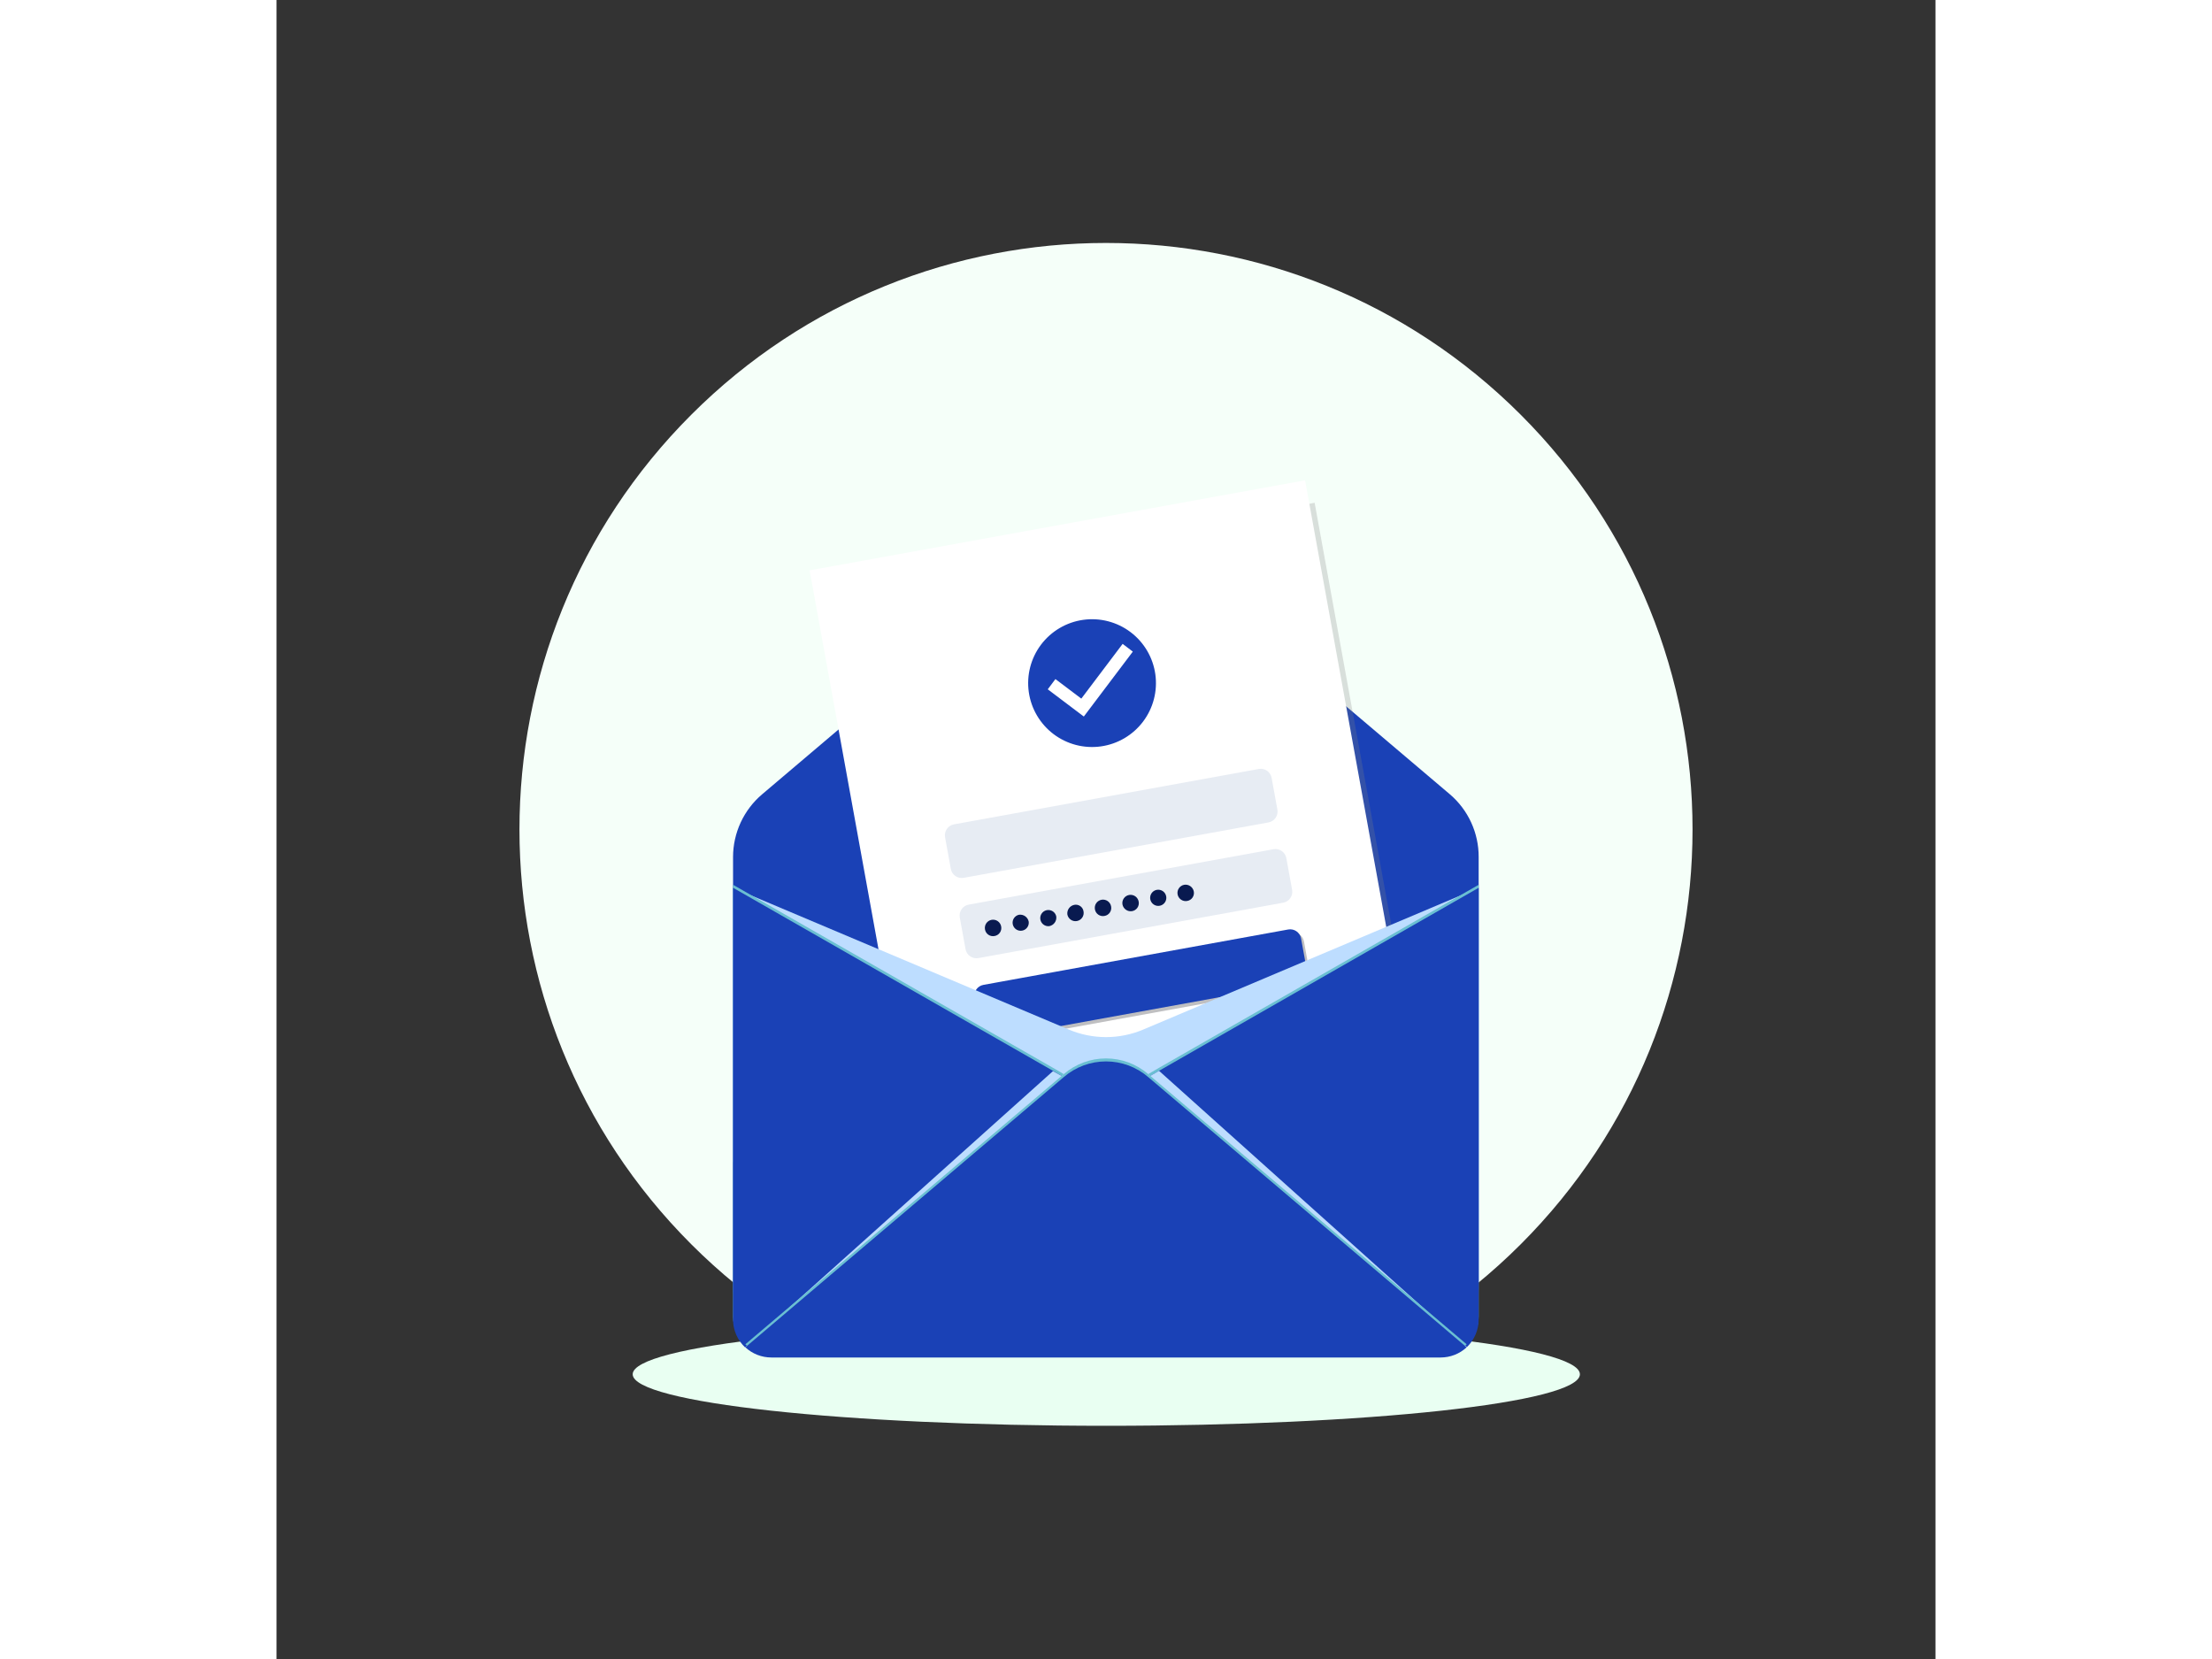 <svg width="200" height="150" viewBox="0 0 230 230" fill="none" xmlns="http://www.w3.org/2000/svg">
<rect x="0" y="0" width="230" height="230" fill="#333333" stroke="none"/>
<path d="M172.5 172.5C204.256 140.744 204.256 89.256 172.5 57.5C140.744 25.744 89.256 25.744 57.5 57.5C25.744 89.256 25.744 140.744 57.5 172.5C89.256 204.256 140.744 204.256 172.5 172.5Z" fill="#F5FFF9"/>
<path d="M115.042 197.669C151.305 197.669 180.702 194.471 180.702 190.525C180.702 186.58 151.305 183.382 115.042 183.382C78.779 183.382 49.382 186.58 49.382 190.525C49.382 194.471 78.779 197.669 115.042 197.669Z" fill="#E9FFF2"/>
<path d="M166.665 118.802V178.648C166.665 179.36 166.522 180.066 166.243 180.723C165.965 181.379 165.558 181.973 165.045 182.468H165.004C164.02 183.377 162.73 183.882 161.391 183.88H68.611C67.272 183.882 65.981 183.377 64.998 182.468H64.956C64.436 181.976 64.021 181.384 63.736 180.727C63.45 180.071 63.3 179.363 63.295 178.648V118.802C63.299 117.15 63.661 115.518 64.356 114.019C65.052 112.521 66.064 111.191 67.323 110.122L109.145 74.654C110.773 73.251 112.851 72.48 115.001 72.48C117.15 72.48 119.228 73.251 120.857 74.654L162.678 110.122C163.932 111.193 164.938 112.524 165.626 114.023C166.315 115.522 166.669 117.152 166.665 118.802Z" fill="#1a41b6"/>
<g style="mix-blend-mode:multiply" opacity="0.5">
<g style="mix-blend-mode:multiply" opacity="0.5">
<path d="M143.925 69.707L75.236 82.19L89.056 158.237L157.745 145.755L143.925 69.707Z" fill="#808080"/>
</g>
</g>
<path d="M142.6 66.589L73.912 79.072L87.732 155.119L156.42 142.637L142.6 66.589Z" fill="white"/>
<g clip-path="url(#clip0_609_853)">
<path d="M111.925 99.338L106.926 95.564L107.988 94.145L111.578 96.855L117.307 89.265L118.718 90.338M111.841 85.933C110.689 86.094 109.579 86.48 108.577 87.07C107.574 87.659 106.697 88.441 105.996 89.369C104.581 91.245 103.968 93.605 104.294 95.932C104.619 98.259 105.855 100.361 107.73 101.777C108.659 102.477 109.716 102.988 110.842 103.281C111.968 103.573 113.141 103.64 114.293 103.479C116.62 103.154 118.722 101.918 120.138 100.042C121.553 98.167 122.165 95.806 121.84 93.48C121.679 92.328 121.293 91.218 120.703 90.216C120.113 89.213 119.332 88.336 118.403 87.635C117.475 86.934 116.417 86.423 115.291 86.131C114.165 85.839 112.993 85.772 111.841 85.933Z" fill="#1a41b6"/>
</g>
<path d="M136.215 106.491L94.131 114.22C93.299 114.373 92.749 115.171 92.902 116.003L93.704 120.374C93.857 121.206 94.655 121.756 95.487 121.603L137.571 113.874C138.403 113.721 138.953 112.923 138.8 112.091L137.997 107.72C137.845 106.888 137.047 106.338 136.215 106.491Z" fill="white"/>
<path d="M136.176 106.609L93.925 114.287C93.091 114.439 92.537 115.239 92.688 116.074L93.486 120.462C93.638 121.297 94.438 121.851 95.272 121.699L137.523 114.021C138.358 113.869 138.912 113.069 138.76 112.234L137.963 107.846C137.811 107.011 137.011 106.457 136.176 106.609Z" fill="#E7ECF3"/>
<path d="M138.617 118.154L96.366 125.832C95.531 125.984 94.977 126.783 95.129 127.618L95.926 132.007C96.078 132.842 96.878 133.396 97.713 133.244L139.964 125.566C140.799 125.414 141.353 124.614 141.201 123.779L140.403 119.391C140.252 118.556 139.452 118.002 138.617 118.154Z" fill="white"/>
<path d="M138.217 117.736L95.966 125.414C95.131 125.566 94.577 126.366 94.729 127.201L95.526 131.589C95.678 132.424 96.478 132.978 97.313 132.827L139.564 125.148C140.399 124.997 140.953 124.197 140.801 123.362L140.003 118.973C139.852 118.138 139.052 117.584 138.217 117.736Z" fill="#E7ECF3"/>
<g style="mix-blend-mode:multiply" opacity="0.5">
<g style="mix-blend-mode:multiply" opacity="0.5">
<path d="M140.657 129.281L98.406 136.959C97.571 137.111 97.017 137.911 97.169 138.746L97.967 143.134C98.119 143.969 98.918 144.523 99.753 144.372L142.004 136.693C142.839 136.542 143.393 135.742 143.241 134.907L142.444 130.518C142.292 129.683 141.492 129.129 140.657 129.281Z" fill="#000007"/>
</g>
</g>
<path d="M140.257 128.863L98.006 136.541C97.171 136.693 96.617 137.492 96.769 138.327L97.566 142.716C97.718 143.551 98.518 144.105 99.353 143.953L141.604 136.275C142.439 136.123 142.993 135.323 142.841 134.488L142.043 130.1C141.892 129.265 141.092 128.711 140.257 128.863Z" fill="#1a41b6"/>
<path d="M100.465 128.437C100.495 128.585 100.495 128.737 100.465 128.884C100.435 129.032 100.376 129.171 100.29 129.295C100.205 129.419 100.096 129.525 99.969 129.606C99.842 129.687 99.7 129.741 99.552 129.766C99.404 129.796 99.252 129.796 99.105 129.766C98.957 129.736 98.817 129.677 98.693 129.591C98.569 129.506 98.464 129.397 98.383 129.27C98.302 129.143 98.248 129.001 98.223 128.852C98.195 128.705 98.197 128.554 98.229 128.408C98.26 128.261 98.319 128.122 98.404 127.999C98.489 127.875 98.597 127.77 98.723 127.688C98.849 127.607 98.989 127.551 99.136 127.523C99.284 127.496 99.435 127.498 99.581 127.529C99.728 127.561 99.867 127.62 99.99 127.705C100.113 127.79 100.219 127.898 100.301 128.024C100.382 128.149 100.438 128.29 100.465 128.437Z" fill="#091A50"/>
<path d="M104.285 127.772C104.313 127.989 104.278 128.209 104.182 128.406C104.087 128.603 103.936 128.767 103.748 128.88C103.561 128.992 103.344 129.047 103.126 129.037C102.907 129.028 102.696 128.955 102.519 128.828C102.341 128.7 102.205 128.523 102.126 128.319C102.048 128.115 102.031 127.892 102.077 127.679C102.124 127.465 102.232 127.27 102.388 127.116C102.544 126.963 102.742 126.859 102.956 126.817C103.257 126.779 103.561 126.857 103.808 127.034C104.054 127.211 104.225 127.475 104.285 127.772Z" fill="#091A50"/>
<path d="M108.106 127.066C108.144 127.368 108.066 127.672 107.889 127.918C107.712 128.164 107.448 128.335 107.151 128.395C106.934 128.424 106.714 128.388 106.517 128.293C106.32 128.197 106.156 128.046 106.044 127.859C105.931 127.671 105.877 127.455 105.886 127.236C105.895 127.018 105.968 126.807 106.096 126.629C106.223 126.451 106.4 126.315 106.604 126.237C106.808 126.158 107.031 126.141 107.244 126.188C107.458 126.234 107.654 126.342 107.807 126.498C107.96 126.654 108.064 126.852 108.106 127.066Z" fill="#091A50"/>
<path d="M111.886 126.361C111.913 126.508 111.911 126.659 111.88 126.805C111.849 126.952 111.789 127.091 111.704 127.214C111.533 127.463 111.269 127.634 110.972 127.69C110.825 127.717 110.674 127.715 110.527 127.684C110.381 127.652 110.242 127.593 110.118 127.508C109.869 127.337 109.698 127.073 109.643 126.776C109.606 126.475 109.683 126.171 109.86 125.924C110.037 125.678 110.301 125.507 110.598 125.447C110.743 125.417 110.893 125.417 111.038 125.448C111.183 125.478 111.32 125.538 111.44 125.624C111.561 125.71 111.663 125.819 111.74 125.946C111.816 126.073 111.866 126.214 111.886 126.361Z" fill="#091A50"/>
<path d="M115.707 125.654C115.736 125.802 115.736 125.954 115.706 126.101C115.676 126.249 115.617 126.389 115.532 126.513C115.446 126.637 115.337 126.742 115.21 126.823C115.083 126.904 114.941 126.958 114.793 126.983C114.645 127.013 114.493 127.013 114.346 126.983C114.198 126.953 114.059 126.894 113.935 126.808C113.811 126.723 113.705 126.614 113.624 126.487C113.543 126.36 113.489 126.218 113.464 126.07C113.409 125.772 113.474 125.465 113.645 125.216C113.817 124.967 114.08 124.796 114.378 124.741C114.675 124.686 114.982 124.751 115.231 124.922C115.481 125.094 115.651 125.357 115.707 125.654Z" fill="#091A50"/>
<path d="M119.528 124.99C119.558 125.138 119.558 125.29 119.528 125.437C119.498 125.585 119.438 125.725 119.353 125.849C119.268 125.973 119.158 126.078 119.031 126.159C118.904 126.24 118.763 126.294 118.614 126.319C118.318 126.368 118.013 126.301 117.766 126.13C117.518 125.96 117.346 125.7 117.285 125.406C117.23 125.108 117.295 124.801 117.467 124.552C117.638 124.303 117.901 124.132 118.199 124.077C118.496 124.022 118.803 124.087 119.053 124.258C119.302 124.43 119.473 124.693 119.528 124.99Z" fill="#091A50"/>
<path d="M123.348 124.284C123.385 124.501 123.356 124.724 123.267 124.925C123.177 125.126 123.031 125.297 122.845 125.415C122.659 125.533 122.443 125.594 122.223 125.59C122.003 125.587 121.789 125.518 121.607 125.393C121.426 125.269 121.285 125.093 121.203 124.889C121.12 124.685 121.1 124.461 121.144 124.245C121.188 124.03 121.294 123.832 121.45 123.676C121.606 123.52 121.804 123.414 122.019 123.37C122.167 123.34 122.319 123.34 122.466 123.37C122.614 123.401 122.754 123.46 122.878 123.545C123.002 123.63 123.107 123.74 123.188 123.867C123.269 123.994 123.323 124.136 123.348 124.284Z" fill="#091A50"/>
<path d="M127.169 123.578C127.199 123.726 127.199 123.878 127.169 124.025C127.139 124.173 127.079 124.313 126.994 124.437C126.909 124.561 126.799 124.666 126.673 124.747C126.546 124.828 126.404 124.882 126.255 124.907C126.108 124.935 125.957 124.933 125.81 124.901C125.664 124.87 125.525 124.81 125.402 124.726C125.152 124.554 124.981 124.291 124.926 123.994C124.871 123.696 124.937 123.389 125.108 123.14C125.279 122.891 125.543 122.72 125.84 122.665C126.137 122.616 126.441 122.683 126.689 122.854C126.936 123.024 127.109 123.284 127.169 123.578Z" fill="#091A50"/>
<g style="mix-blend-mode:multiply">
<path d="M63.295 123.079L109.809 142.723C111.451 143.422 113.217 143.783 115.001 143.783C116.785 143.783 118.551 143.422 120.192 142.723L166.665 123.079V161.122H63.295V123.079Z" fill="#BDDDFF"/>
</g>
<path d="M109.145 148.911L64.998 186.372H64.956C64.436 185.88 64.021 185.288 63.736 184.631C63.45 183.975 63.3 183.267 63.295 182.551V122.664L107.65 148.039L109.145 148.911Z" fill="#6ABFD2"/>
<path d="M166.664 122.664V182.51C166.664 183.223 166.521 183.928 166.242 184.585C165.964 185.241 165.557 185.835 165.044 186.331H165.003L120.855 148.911L122.351 148.039L166.664 122.664Z" fill="#6ABFD2"/>
<path d="M166.664 123.079V182.925C166.664 183.638 166.521 184.344 166.242 185C165.964 185.657 165.557 186.25 165.044 186.746H165.003L120.855 149.327L122.351 148.455L166.664 123.079Z" fill="#1a41b6"/>
<path d="M109.145 149.327L64.998 186.788H64.956C64.436 186.295 64.021 185.703 63.736 185.047C63.45 184.39 63.3 183.683 63.295 182.967V123.079L107.65 148.455L109.145 149.327Z" fill="#1a41b6"/>
<g style="mix-blend-mode:multiply">
<path d="M109.144 149.327L64.997 186.788H64.956L107.649 148.496L109.144 149.327Z" fill="#BDDDFF"/>
</g>
<g style="mix-blend-mode:multiply">
<path d="M165.044 186.746H165.003L120.855 149.326L122.351 148.454L165.044 186.746Z" fill="#BDDDFF"/>
</g>
<path d="M165.003 186.372C164.02 187.281 162.729 187.786 161.39 187.784H68.61C67.271 187.786 65.981 187.281 64.997 186.372L109.144 148.912C110.773 147.508 112.851 146.737 115 146.737C117.15 146.737 119.228 147.508 120.856 148.912L165.003 186.372Z" fill="#6ABFD2"/>
<path d="M165.003 186.788C164.02 187.697 162.729 188.201 161.39 188.2H68.61C67.271 188.201 65.981 187.697 64.997 186.788L109.144 149.327C110.773 147.924 112.851 147.152 115 147.152C117.15 147.152 119.228 147.924 120.856 149.327L165.003 186.788Z" fill="#1a41b6"/>
<defs>
<clipPath id="clip0_609_853">
<rect width="21.261" height="21.261" fill="white" transform="translate(101.068 85.649) rotate(-7.956)"/>
</clipPath>
</defs>
</svg>
